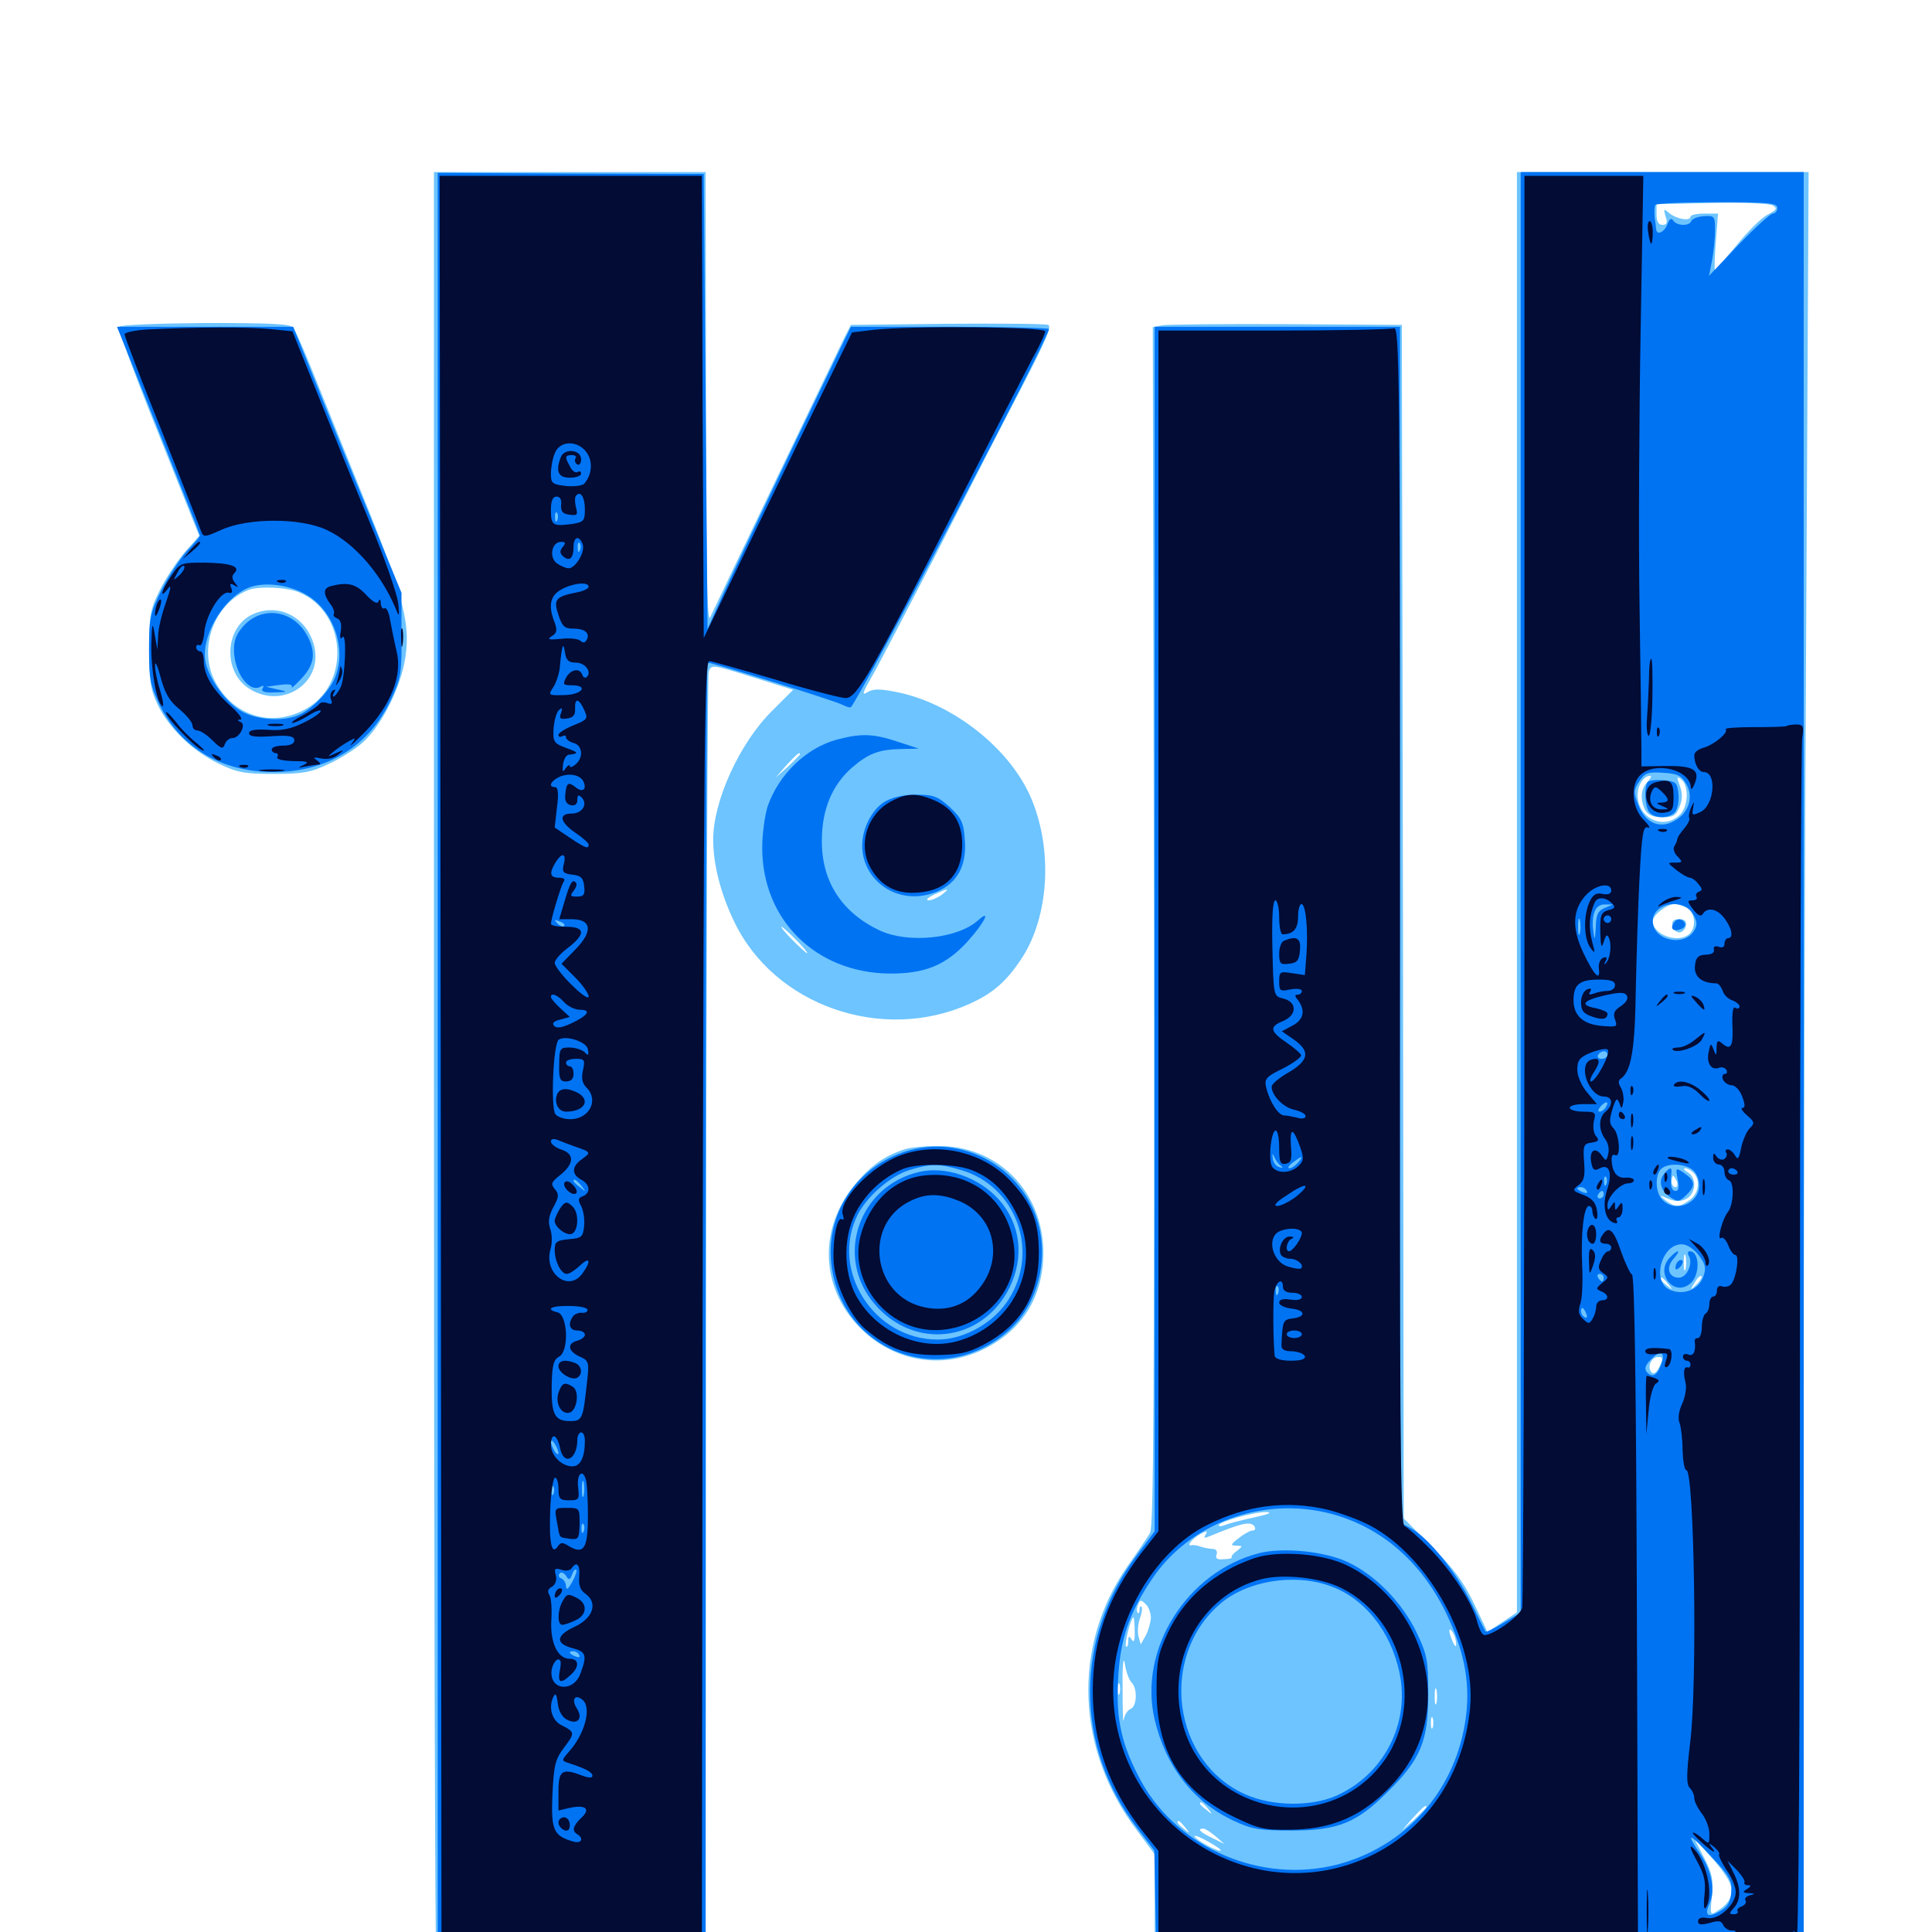 <svg xmlns="http://www.w3.org/2000/svg" viewBox="0 -1000 1000 1000">
	<path fill="#6dc4ff" d="M224.609 -451.562C224.609 -198.828 225.195 9.961 225.781 12.305L226.953 16.797H296.094H365.234L365.43 -315.82C365.625 -498.633 366.211 -650 366.797 -652.148C368.164 -656.25 368.555 -656.055 389.258 -649.609L410.547 -642.969L399.609 -632.031C382.812 -615.43 369.141 -585.352 369.141 -565.43C369.141 -552.93 372.852 -537.891 379.883 -523.242C400.586 -479.492 456.641 -459.961 501.953 -480.469C514.453 -486.133 521.289 -492.383 529.297 -504.688C542.773 -525.977 544.922 -559.375 534.18 -585.742C523.633 -611.914 493.555 -635.938 464.062 -641.797C455.273 -643.555 451.758 -643.555 448.828 -641.602C445.898 -639.844 446.484 -641.406 451.172 -649.609C454.492 -655.273 469.922 -684.961 485.742 -715.625C501.367 -746.289 521.094 -784.766 529.688 -801.172C540.82 -822.656 544.531 -831.25 542.578 -831.836C541.211 -832.422 517.578 -832.617 490.234 -832.422L440.43 -831.836L436.914 -825C432.617 -816.211 370.508 -686.914 367.578 -680.469C366.016 -676.758 365.43 -705.273 365.43 -793.359L365.234 -910.938H294.922H224.609ZM414.062 -609.57C414.062 -609.18 411.133 -606.445 407.812 -603.125L401.367 -597.461L407.031 -603.906C412.5 -609.766 414.062 -611.133 414.062 -609.57ZM487.5 -536.914C485.352 -535.352 482.227 -533.984 480.664 -533.984C478.906 -534.18 480.273 -535.352 483.398 -536.914C491.016 -540.43 491.992 -540.43 487.5 -536.914ZM412.109 -513.477C415.82 -509.766 418.359 -506.641 417.773 -506.641C417.188 -506.641 413.867 -509.766 410.156 -513.477C406.445 -517.188 403.906 -520.312 404.492 -520.312C405.078 -520.312 408.398 -517.188 412.109 -513.477ZM430.664 -499.219C431.25 -499.805 430.273 -500.977 428.32 -501.562C425.586 -502.734 425.391 -502.539 427.148 -500.586C428.516 -499.219 430.078 -498.633 430.664 -499.219ZM451.758 -493.555C452.93 -494.141 451.953 -494.531 449.219 -494.531C446.484 -494.531 445.508 -494.141 446.875 -493.555C448.047 -493.164 450.391 -493.164 451.758 -493.555ZM474.023 -493.75C474.805 -494.336 473.633 -494.922 471.484 -494.727C469.336 -494.727 468.75 -494.141 470.312 -493.555C471.68 -492.969 473.438 -493.164 474.023 -493.75ZM785.156 -538.086V-165.43L777.539 -160.352L769.922 -155.273L762.891 -170.117C757.617 -181.055 752.148 -188.477 741.211 -199.414L726.562 -214.062L726.172 -523.047L725.586 -831.836L666.016 -832.227C633.203 -832.422 604.297 -832.031 601.562 -831.641L596.68 -830.664L597.266 -520.703C597.461 -275.391 597.07 -209.961 595.312 -206.641C593.945 -204.297 588.672 -196.484 583.398 -189.062C554.883 -147.852 556.836 -94.141 588.672 -52.344L597.656 -40.234V-11.719V16.797H765.625H933.594V-226.953C933.594 -361.133 934.18 -569.922 934.961 -690.82L936.133 -910.938H860.742H785.156ZM917.383 -893.75C920.117 -892.188 919.727 -891.406 914.844 -888.867C911.719 -887.305 904.492 -880.078 898.828 -873.047C892.969 -866.016 888.086 -860.156 887.695 -860.156C887.305 -860.156 887.5 -866.797 888.086 -874.805L889.258 -889.453H882.031C878.125 -889.453 875 -888.672 875 -887.891C875 -885.352 867.969 -886.523 864.062 -889.648C861.133 -892.188 860.938 -891.992 862.109 -887.891C863.281 -884.766 862.695 -883.594 860.547 -883.594C858.398 -883.594 857.422 -885.352 857.422 -889.062V-894.336L885.742 -894.922C901.367 -895.312 915.625 -894.727 917.383 -893.75ZM863.867 -599.023C865.039 -599.609 864.062 -600 861.328 -600C858.594 -600 857.617 -599.609 858.984 -599.023C860.156 -598.633 862.5 -598.633 863.867 -599.023ZM852.734 -595.312C849.219 -591.797 848.828 -586.133 851.562 -580.664C853.125 -578.125 855.664 -576.953 860.547 -576.953C866.016 -576.953 867.578 -577.93 869.336 -582.422C870.898 -586.133 870.898 -589.453 869.531 -593.164C867.773 -597.852 867.773 -598.438 870.312 -596.484C874.414 -592.969 873.828 -582.031 869.141 -577.93C860.742 -570.312 847.656 -576.562 847.656 -588.477C847.656 -593.75 850.781 -598.438 854.102 -598.438C855.078 -598.438 854.297 -597.07 852.734 -595.312ZM873.242 -530.078C877.344 -527.734 878.125 -520.312 874.609 -516.797C869.141 -511.328 855.469 -516.016 855.469 -523.242C855.469 -526.367 862.891 -532.031 866.797 -532.031C868.164 -532.031 871.094 -531.055 873.242 -530.078ZM876.562 -392.969C880.273 -389.258 879.297 -382.227 874.609 -378.906C869.141 -375 866.992 -375 862.109 -378.711C858.594 -381.445 858.789 -381.641 863.477 -379.492C867.383 -377.93 869.727 -377.93 872.852 -379.492C877.93 -382.227 878.32 -390.43 873.633 -393.164C871.68 -394.336 871.094 -395.312 872.266 -395.312C873.242 -395.312 875.195 -394.336 876.562 -392.969ZM867.969 -388.477C868.555 -386.914 868.164 -385.547 867.188 -385.547C866.016 -385.547 865.234 -386.914 865.234 -388.477C865.234 -390.039 865.625 -391.406 866.016 -391.406C866.406 -391.406 867.188 -390.039 867.969 -388.477ZM872.461 -343.164C871.875 -341.211 871.484 -342.773 871.484 -346.484C871.484 -350.195 871.875 -351.758 872.461 -350C872.852 -348.047 872.852 -344.922 872.461 -343.164ZM880.273 -344.141C880.859 -345.508 880.664 -347.266 880.078 -347.852C879.492 -348.633 878.906 -347.461 879.102 -345.312C879.102 -343.164 879.688 -342.578 880.273 -344.141ZM878.125 -335.156C874.805 -332.031 874.609 -332.031 877.148 -336.133C878.516 -338.477 880.078 -340.039 880.664 -339.453C881.25 -339.062 880.078 -337.109 878.125 -335.156ZM863.477 -335.352C866.016 -332.227 865.82 -332.031 862.891 -334.57C859.57 -337.109 858.594 -338.672 860.156 -338.672C860.547 -338.672 862.109 -337.109 863.477 -335.352ZM858.984 -292.773C857.617 -289.648 856.055 -288.477 854.883 -289.648C852.344 -292.188 854.688 -297.656 858.203 -297.656C860.742 -297.656 860.938 -296.875 858.984 -292.773ZM649.414 -214.648C642.969 -213.281 636.133 -211.523 634.375 -210.742C632.422 -209.961 630.859 -209.766 630.859 -210.547C630.859 -212.305 648.828 -217.383 655.273 -217.383C658.984 -217.188 656.641 -216.211 649.414 -214.648ZM682.227 -216.211C683.398 -216.797 682.031 -217.188 678.711 -217.188C675.586 -217.188 674.414 -216.797 676.367 -216.211C678.125 -215.82 680.859 -215.82 682.227 -216.211ZM692.773 -214.453C693.555 -215.039 692.383 -215.625 690.234 -215.43C688.086 -215.43 687.5 -214.844 689.062 -214.258C690.43 -213.672 692.188 -213.867 692.773 -214.453ZM649.414 -209.766C650 -208.789 649.609 -207.812 648.438 -207.812C647.07 -207.812 643.945 -206.055 641.211 -203.906C636.914 -200.586 636.719 -200 639.844 -200C643.359 -199.805 643.359 -199.805 640.234 -197.266C638.281 -195.898 637.109 -194.336 637.5 -193.945C638.086 -193.555 636.133 -192.969 633.398 -192.969C630.078 -192.578 628.906 -193.359 629.688 -195.312C630.273 -196.875 629.492 -198.242 627.93 -198.242C625 -198.438 622.461 -199.023 619.727 -200C618.75 -200.195 617.383 -200.391 616.602 -200.195C613.867 -199.609 617.188 -203.711 621.484 -206.055C624.609 -207.812 625.195 -207.617 624.023 -205.664C622.852 -203.906 623.438 -203.711 626.172 -204.883C642.773 -211.719 647.461 -212.891 649.414 -209.766ZM595.703 -162.5C595.508 -159.961 594.336 -155.859 592.969 -153.32L590.43 -148.828L589.258 -153.125C588.672 -155.469 589.062 -159.766 590.039 -162.305C591.016 -165.039 591.406 -167.773 590.82 -168.359C590.234 -168.945 589.844 -168.164 589.844 -166.797C589.844 -165.43 589.453 -164.648 588.867 -165.234C588.281 -165.82 588.281 -167.578 589.062 -169.336C590.039 -172.07 590.625 -172.07 592.969 -169.727C594.531 -168.359 595.703 -165.039 595.703 -162.5ZM587.305 -155.664C587.5 -150.977 586.914 -149.414 585.742 -151.367C584.375 -153.516 583.984 -153.32 583.984 -150.391C583.984 -148.242 583.398 -147.07 582.812 -147.852C581.836 -148.828 585.352 -162.891 586.719 -162.891C586.914 -162.891 587.305 -159.766 587.305 -155.664ZM753.711 -149.219C753.711 -147.266 753.125 -147.656 751.953 -150.195C749.609 -155.469 749.609 -158.594 751.953 -155.078C752.93 -153.516 753.711 -150.781 753.711 -149.219ZM585.742 -129.102C588.867 -125.977 588.477 -116.602 585.156 -115.43C583.594 -114.844 582.031 -112.305 581.641 -109.766C581.25 -107.227 581.055 -114.453 581.055 -125.781C580.859 -137.891 581.445 -143.359 582.227 -138.867C582.812 -134.766 584.375 -130.469 585.742 -129.102ZM579.492 -123.438C578.906 -122.07 578.516 -123.047 578.516 -125.781C578.516 -128.516 578.906 -129.492 579.492 -128.32C579.883 -126.953 579.883 -124.609 579.492 -123.438ZM743.555 -118.555C742.969 -116.602 742.578 -118.164 742.578 -121.875C742.578 -125.586 742.969 -127.148 743.555 -125.391C743.945 -123.438 743.945 -120.312 743.555 -118.555ZM741.602 -105.859C741.016 -104.492 740.625 -105.469 740.625 -108.203C740.625 -110.938 741.016 -111.914 741.602 -110.742C741.992 -109.375 741.992 -107.031 741.602 -105.859ZM625.195 -63.867C627.734 -60.742 627.539 -60.547 624.609 -63.086C622.656 -64.453 621.094 -66.016 621.094 -66.406C621.094 -67.969 622.656 -66.992 625.195 -63.867ZM738.281 -64.648C738.281 -64.258 735.352 -61.523 732.031 -58.203L725.586 -52.539L731.25 -58.984C736.719 -64.844 738.281 -66.211 738.281 -64.648ZM613.477 -54.102C616.016 -50.977 615.82 -50.781 612.891 -53.32C609.57 -55.859 608.594 -57.422 610.156 -57.422C610.547 -57.422 612.109 -55.859 613.477 -54.102ZM695.312 -53.516C696.875 -54.492 697.461 -55.469 696.289 -55.469C695.312 -55.469 692.969 -54.492 691.406 -53.516C689.844 -52.539 689.453 -51.562 690.43 -51.562C691.602 -51.562 693.75 -52.539 695.312 -53.516ZM629.102 -49.609L633.789 -45.508L627.539 -48.633C621.289 -51.562 619.336 -53.516 622.852 -53.516C623.828 -53.516 626.562 -51.758 629.102 -49.609ZM631.836 -42.188C630.859 -41.211 619.531 -47.266 618.359 -49.414C617.578 -50.391 620.703 -49.414 624.805 -47.07C629.102 -44.727 632.227 -42.578 631.836 -42.188ZM684.18 -50.195C685.352 -50.781 684.375 -51.172 681.641 -51.172C678.906 -51.172 677.93 -50.781 679.297 -50.195C680.469 -49.805 682.812 -49.805 684.18 -50.195ZM672.461 -48.242C674.805 -48.633 672.852 -49.023 667.969 -49.023C663.086 -49.023 661.133 -48.633 663.672 -48.242C666.016 -47.852 669.922 -47.852 672.461 -48.242ZM895.703 -24.414C897.266 -19.141 895.312 -15.039 889.258 -11.133C885.156 -8.398 884.961 -8.398 886.133 -18.75C886.914 -27.344 886.133 -30.664 881.836 -38.867L876.758 -48.633L885.547 -38.867C890.43 -33.594 895.117 -26.953 895.703 -24.414ZM676.172 -41.406C677.93 -43.164 676.367 -43.75 669.922 -43.555L661.133 -43.359L667.578 -41.211C672.266 -39.844 674.609 -39.844 676.172 -41.406ZM657.227 -35.938C654.102 -36.719 649.609 -37.5 647.461 -37.5C644.336 -37.5 644.531 -37.109 648.438 -35.938C651.172 -35.156 655.469 -34.375 658.203 -34.375C662.5 -34.375 662.5 -34.57 657.227 -35.938ZM694.727 -36.719C695.508 -37.305 694.336 -37.891 692.188 -37.695C690.039 -37.695 689.453 -37.109 691.016 -36.523C692.383 -35.938 694.141 -36.133 694.727 -36.719ZM686.133 -34.57C687.305 -35.156 685.938 -35.547 682.617 -35.547C679.492 -35.547 678.32 -35.156 680.273 -34.57C682.031 -34.18 684.766 -34.18 686.133 -34.57ZM865.625 -520.898C866.016 -518.945 867.578 -517.383 869.141 -517.383C870.703 -517.383 872.266 -518.945 872.656 -520.898C873.047 -523.242 872.07 -524.219 869.141 -524.219C866.211 -524.219 865.234 -523.242 865.625 -520.898ZM61.523 -830.859C60.938 -829.883 70.117 -805.078 81.836 -775.977L103.125 -722.656L95.508 -714.062C91.406 -709.18 85.547 -700.391 82.617 -694.336C77.734 -684.57 77.148 -681.25 77.148 -663.867C77.148 -647.461 77.93 -642.969 81.641 -635.156C87.695 -622.852 99.414 -611.523 112.891 -604.883C122.656 -600.195 126.367 -599.414 141.602 -599.414C156.445 -599.414 160.938 -600.195 169.922 -604.492C175.977 -607.227 183.984 -612.305 187.695 -615.625C196.68 -623.633 206.055 -641.211 209.18 -656.25C213.086 -675.781 209.766 -689.453 186.523 -746.484C175.391 -774.023 163.477 -803.711 159.961 -812.305C156.445 -820.898 152.734 -829.102 151.758 -830.469C150.195 -832.422 139.453 -832.812 106.25 -832.812C82.227 -832.617 62.109 -831.836 61.523 -830.859ZM154.883 -693.359C178.906 -683.398 181.641 -647.461 159.57 -633.789C141.797 -622.852 120.703 -628.906 111.133 -647.656C102.344 -664.844 111.133 -688.086 128.906 -694.727C134.375 -696.68 148.633 -696.094 154.883 -693.359ZM131.641 -682.422C116.211 -676.172 114.844 -652.148 129.297 -643.359C147.07 -632.422 168.164 -647.461 162.305 -666.797C158.203 -680.664 144.531 -687.695 131.641 -682.422ZM468.75 -405.273C459.18 -402.344 451.758 -397.461 444.531 -389.258C422.656 -365.234 424.023 -331.641 447.656 -310.352C464.844 -294.922 488.086 -291.602 508.594 -301.367C529.102 -311.328 539.844 -328.516 540.039 -351.367C540.039 -383.398 516.211 -407.422 484.57 -406.836C478.516 -406.836 471.484 -406.055 468.75 -405.273Z"/>
	<path fill="#0073f3" d="M226.562 -446.875V16.797H295.898H365.234V-320.117C365.234 -505.469 365.625 -657.031 366.211 -657.031C368.75 -657.031 432.812 -637.109 436.133 -635.156C438.086 -634.18 440.039 -633.594 440.43 -633.984C445.703 -639.844 542.969 -825.391 542.969 -829.688C542.969 -830.273 519.922 -830.859 491.797 -830.859H440.43L411.133 -770.117C395.117 -736.523 378.32 -701.367 374.023 -691.797L366.211 -674.414L365.234 -792.188L364.258 -909.961L295.508 -910.156L226.562 -910.547ZM298.242 -769.141C299.023 -769.727 297.852 -770.312 295.703 -770.117C293.555 -770.117 292.969 -769.531 294.531 -768.945C295.898 -768.359 297.656 -768.555 298.242 -769.141ZM288.477 -730.859C287.891 -729.297 287.305 -729.883 287.305 -732.031C287.109 -734.18 287.695 -735.352 288.281 -734.57C288.867 -733.984 289.062 -732.227 288.477 -730.859ZM300.195 -715.234C299.609 -713.672 299.023 -714.258 299.023 -716.406C298.828 -718.555 299.414 -719.727 300 -718.945C300.586 -718.359 300.781 -716.602 300.195 -715.234ZM299.414 -694.727C300.586 -695.312 299.609 -695.703 296.875 -695.703C294.141 -695.703 293.164 -695.312 294.531 -694.727C295.703 -694.336 298.047 -694.336 299.414 -694.727ZM291.992 -520.703C291.406 -520.117 289.844 -520.703 288.477 -522.07C286.719 -524.023 286.914 -524.219 289.648 -523.047C291.602 -522.461 292.578 -521.289 291.992 -520.703ZM300.977 -386.133C303.516 -383.008 303.32 -382.812 300.391 -385.352C298.438 -386.719 296.875 -388.281 296.875 -388.672C296.875 -390.234 298.438 -389.258 300.977 -386.133ZM289.062 -247.852C289.062 -246.875 288.086 -247.266 287.109 -248.828C286.133 -250.391 285.156 -252.734 285.156 -253.711C285.156 -254.883 286.133 -254.297 287.109 -252.734C288.086 -251.172 289.062 -249.023 289.062 -247.852ZM302.148 -225.977C301.562 -224.023 301.172 -225.586 301.172 -229.297C301.172 -233.008 301.562 -234.57 302.148 -232.812C302.539 -230.859 302.539 -227.734 302.148 -225.977ZM286.523 -226.953C285.938 -225.391 285.352 -225.977 285.352 -228.125C285.156 -230.273 285.742 -231.445 286.328 -230.664C286.914 -230.078 287.109 -228.32 286.523 -226.953ZM302.148 -207.422C301.562 -205.859 300.977 -206.445 300.977 -208.594C300.781 -210.742 301.367 -211.914 301.953 -211.133C302.539 -210.547 302.734 -208.789 302.148 -207.422ZM296.094 -181.055C294.141 -177.539 293.164 -176.758 292.969 -178.906C292.969 -180.664 291.797 -182.422 290.625 -183.008C289.258 -183.398 288.867 -184.57 289.648 -185.547C290.43 -186.523 291.992 -185.938 292.969 -184.375C294.336 -182.031 294.922 -182.031 296.094 -184.961C296.68 -186.914 297.852 -188.086 298.242 -187.5C298.828 -187.109 297.852 -184.18 296.094 -181.055ZM299.805 -143.359C300.391 -142.188 299.609 -141.992 298.047 -142.578C294.531 -143.945 293.945 -145.312 296.68 -145.312C297.852 -145.312 299.219 -144.531 299.805 -143.359ZM787.109 -538.086V-165.234L778.125 -159.961C773.242 -157.031 769.141 -155.078 768.945 -155.469C768.75 -155.664 765.234 -162.695 761.328 -170.703C753.32 -186.914 739.062 -204.297 730.273 -208.984L724.609 -211.914V-521.289V-830.859H661.133H597.656V-519.141V-207.422L588.672 -195.312C556.055 -152.344 556.055 -96.094 588.672 -53.711L597.461 -42.188L598.047 -13.281L598.633 15.82L766.211 16.406L933.594 16.797V-447.07V-910.938H860.352H787.109ZM919.922 -892.383C919.922 -890.82 918.945 -889.453 917.578 -889.453C916.406 -889.453 908.398 -882.227 900 -873.438L884.57 -857.227L886.133 -865.039C886.914 -869.336 887.695 -876.367 887.695 -880.664C887.695 -888.086 887.5 -888.477 881.836 -888.086C878.711 -887.891 875.781 -886.719 875.391 -885.547C874.414 -882.812 867.773 -883.008 866.016 -885.938C865.039 -887.305 864.062 -886.719 863.086 -883.984C861.523 -879.883 857.617 -877.93 857.227 -881.25C857.227 -882.031 856.836 -884.766 856.445 -887.5C856.25 -890.234 856.25 -892.969 856.836 -893.945C857.227 -894.727 871.68 -895.312 888.867 -895.312C915.234 -895.312 919.922 -894.922 919.922 -892.383ZM872.852 -594.141C876.758 -587.5 874.023 -579.102 866.797 -575.195C859.18 -570.703 851.562 -574.023 848.047 -583.203C845.508 -589.844 845.508 -591.016 848.438 -595.508C851.367 -600 852.93 -600.586 860.938 -600C868.359 -599.609 870.508 -598.438 872.852 -594.141ZM830.664 -530.078C826.953 -528.516 826.172 -526.562 825.977 -519.922C825.586 -513.672 825.391 -512.891 824.805 -517.188C823.438 -526.367 825.586 -532.031 830.664 -531.836H834.961ZM875.977 -527.344C878.32 -523.633 878.711 -521.484 877.148 -518.75C872.266 -509.57 855.469 -513.086 855.469 -523.242C855.469 -532.422 870.703 -535.547 875.977 -527.344ZM817.773 -516.992C817.188 -515.039 816.797 -516.602 816.797 -520.312C816.797 -524.023 817.188 -525.586 817.773 -523.828C818.164 -521.875 818.164 -518.75 817.773 -516.992ZM832.031 -453.906C832.031 -452.93 830.664 -451.953 828.906 -451.953C827.344 -451.953 826.562 -452.93 827.148 -453.906C827.734 -455.078 829.102 -455.859 830.273 -455.859C831.25 -455.859 832.031 -455.078 832.031 -453.906ZM831.055 -426.758C830.469 -425.586 828.906 -424.609 827.93 -424.609C826.953 -424.609 827.148 -425.781 828.516 -427.344C831.25 -430.469 833.203 -429.883 831.055 -426.758ZM832.031 -405.078C832.031 -407.617 828.516 -409.375 827.344 -407.227C826.758 -406.25 827.539 -405.078 829.102 -404.297C830.664 -403.711 832.031 -404.102 832.031 -405.078ZM824.219 -406.25C824.219 -406.641 823.438 -407.031 822.266 -407.031C821.289 -407.031 820.312 -406.055 820.312 -404.883C820.312 -403.906 821.289 -403.516 822.266 -404.102C823.438 -404.688 824.219 -405.664 824.219 -406.25ZM662.891 -396.68C664.258 -395.508 664.062 -395.312 662.109 -395.898C660.547 -396.289 658.984 -398.242 658.789 -400.391C658.398 -402.93 658.594 -403.32 659.57 -401.172C660.156 -399.609 661.719 -397.461 662.891 -396.68ZM671.875 -398.242C670.508 -396.68 668.555 -395.312 667.383 -395.312C666.211 -395.312 666.992 -396.68 669.141 -398.242C674.023 -401.953 675 -401.953 671.875 -398.242ZM875.781 -394.727C877.93 -393.164 879.492 -389.648 879.492 -386.523C879.492 -376.953 867.188 -372.07 860.547 -378.906C856.836 -382.422 856.445 -391.602 859.766 -394.922C862.891 -398.047 871.484 -397.852 875.781 -394.727ZM831.445 -387.109C830.859 -385.547 830.273 -386.133 830.273 -388.281C830.078 -390.43 830.664 -391.602 831.25 -390.82C831.836 -390.234 832.031 -388.477 831.445 -387.109ZM821.289 -383.594C821.875 -382.422 821.094 -382.227 819.531 -382.812C816.016 -384.18 815.43 -385.547 818.164 -385.547C819.336 -385.547 820.703 -384.766 821.289 -383.594ZM830.078 -381.641C830.078 -380.664 829.102 -379.688 827.93 -379.688C826.953 -379.688 826.562 -380.664 827.148 -381.641C827.734 -382.812 828.711 -383.594 829.297 -383.594C829.688 -383.594 830.078 -382.812 830.078 -381.641ZM879.492 -350C882.812 -345.508 883.203 -343.555 881.641 -339.258C879.297 -332.422 871.289 -329.297 864.258 -332.422C854.297 -336.914 860.547 -357.422 871.484 -355.859C873.828 -355.469 877.344 -352.93 879.492 -350ZM830.078 -338.672C830.078 -337.695 829.688 -336.719 829.297 -336.719C828.711 -336.719 827.734 -337.695 827.148 -338.672C826.562 -339.844 826.953 -340.625 827.93 -340.625C829.102 -340.625 830.078 -339.844 830.078 -338.672ZM661.523 -330.469C660.938 -328.906 660.352 -329.492 660.352 -331.641C660.156 -333.789 660.742 -334.961 661.328 -334.18C661.914 -333.594 662.109 -331.836 661.523 -330.469ZM821.094 -319.922C821.68 -318.359 821.484 -317.578 820.312 -318.164C819.141 -318.75 818.359 -320.117 818.359 -321.289C818.359 -324.023 819.727 -323.438 821.094 -319.922ZM860.352 -295.312C858.398 -289.258 856.25 -287.109 853.711 -288.672C850.781 -290.625 850.977 -292.969 854.688 -296.484C858.984 -300.977 861.719 -300.391 860.352 -295.312ZM688.477 -216.602C714.648 -209.766 735.352 -191.992 748.438 -165.234C758.398 -144.531 761.523 -127.148 758.203 -107.617C752.148 -71.875 726.953 -44.141 692.383 -34.961C653.125 -24.805 610.156 -42.969 590.82 -77.734C580.664 -96.289 577.539 -109.766 578.711 -130.469C579.688 -151.172 584.375 -165.039 596.094 -182.422C615.625 -211.719 653.32 -225.586 688.477 -216.602ZM896.094 -20.508C895.703 -15.43 894.141 -12.891 890.234 -10.742C883.789 -7.031 882.031 -8.594 884.961 -15.039C887.891 -21.484 885.938 -31.836 879.883 -40.625C872.07 -52.148 874.414 -51.367 885.938 -38.867C895.312 -28.906 896.68 -26.367 896.094 -20.508ZM852.93 -595.312C850.781 -592.969 851.367 -581.836 853.906 -579.297C857.031 -576.172 864.258 -576.367 866.992 -579.688C868.359 -581.25 869.141 -585.547 868.75 -589.062C868.164 -594.922 867.578 -595.508 861.328 -596.094C857.422 -596.484 853.711 -596.094 852.93 -595.312ZM866.211 -522.07C864.258 -519.141 866.406 -517.578 870.117 -519.141C871.875 -519.727 872.656 -521.094 872.07 -522.266C870.508 -524.805 867.773 -524.805 866.211 -522.07ZM861.328 -392.383C858.203 -388.672 859.57 -383.594 864.648 -380.273C868.359 -377.734 869.336 -377.93 873.047 -381.641C877.734 -386.328 877.539 -388.867 871.484 -392.969C867.383 -395.703 867.188 -395.703 868.359 -389.648C869.141 -385.742 868.945 -383.594 867.383 -383.594C865.234 -383.594 864.453 -385.938 865.039 -391.992C865.625 -396.094 864.453 -396.289 861.328 -392.383ZM864.453 -349.219C856.25 -341.016 866.602 -328.125 875.195 -335.938C880.078 -340.43 879.688 -352.344 874.609 -352.344C873.633 -352.344 873.438 -351.367 874.023 -350.195C876.562 -346.289 873.242 -338.672 868.945 -338.672C863.672 -338.672 862.109 -343.945 866.211 -348.438C870.312 -353.125 868.75 -353.711 864.453 -349.219ZM868.555 -347.07C867.773 -346.484 867.188 -344.922 867.188 -343.75C867.188 -342.578 868.164 -342.773 869.531 -344.141C870.703 -345.312 871.289 -346.875 870.898 -347.461C870.312 -348.047 869.141 -347.852 868.555 -347.07ZM651.758 -196.094C614.453 -186.523 589.062 -146.484 597.656 -109.961C603.32 -85.742 617.578 -67.383 638.477 -57.617C648.047 -53.125 651.953 -52.539 668.945 -52.539C692.773 -52.539 702.539 -56.641 718.75 -73.047C735.352 -89.453 739.258 -99.023 739.258 -122.852C739.258 -140.82 738.672 -143.555 733.203 -155.078C725.781 -170.508 711.914 -184.766 697.656 -191.406C685.742 -197.07 664.258 -199.219 651.758 -196.094ZM687.891 -179.297C705.859 -173.242 719.922 -155.859 724.414 -133.984C729.883 -107.812 716.211 -81.445 691.602 -70.508C678.711 -64.844 658.594 -65.039 644.922 -71.094C606.836 -87.695 599.609 -142.578 631.641 -169.922C645.312 -181.641 669.336 -185.742 687.891 -179.297ZM64.258 -821.68C66.406 -816.406 75.977 -792.383 85.742 -767.969C95.508 -743.555 103.516 -723.242 103.516 -722.852C103.516 -722.266 100.391 -718.555 96.484 -714.453C92.773 -710.156 86.914 -701.172 83.398 -694.141C77.734 -682.812 77.148 -679.688 77.148 -663.867C77.148 -648.633 77.93 -644.922 82.617 -635.156C93.555 -612.891 114.844 -600.391 141.602 -600.391C169.336 -600.391 191.211 -613.867 202.344 -637.891C207.617 -649.219 208.008 -651.953 207.812 -671.68V-693.164L185.742 -746.875C173.633 -776.367 161.133 -807.422 157.812 -815.82L151.758 -830.859H106.25H60.547ZM160.352 -691.016C173.242 -682.227 179.102 -664.062 173.633 -649.805C171.094 -643.164 162.891 -634.18 155.859 -630.469C148.047 -626.367 133.594 -626.953 125 -631.836C117.188 -636.133 108.398 -648.242 106.445 -657.031C103.711 -669.727 114.648 -689.453 127.93 -695.508C136.523 -699.414 151.367 -697.266 160.352 -691.016ZM126.758 -676.758C122.656 -672.461 121.094 -669.141 121.094 -663.867C121.094 -651.953 129.102 -640.82 135.156 -644.727C136.523 -645.312 136.719 -644.922 135.938 -643.75C134.961 -642.188 136.719 -641.406 141.992 -641.602C149.219 -641.797 149.219 -641.992 143.555 -643.164L137.695 -644.531L144.922 -645.508C149.414 -646.094 151.758 -645.703 150.977 -644.336C150.586 -643.359 152.734 -645.312 156.055 -648.828C162.695 -655.859 163.672 -662.109 159.18 -670.703C152.344 -683.789 136.719 -686.719 126.758 -676.758ZM433.203 -617.188C417.383 -612.891 403.32 -599.414 397.461 -583.008C395.898 -578.32 394.531 -568.555 394.531 -561.133C394.531 -524.023 422.07 -496.68 459.961 -496.094C478.711 -495.898 489.648 -500.391 500.977 -512.891C509.57 -522.461 513.281 -529.883 506.25 -523.633C495.898 -514.258 470.703 -511.523 455.859 -518.164C435.938 -527.344 425.195 -543.555 425.391 -565.039C425.391 -580.859 430.664 -593.555 440.82 -602.539C449.414 -609.961 454.883 -612.109 466.406 -612.305L475.586 -612.5L464.844 -616.016C452.148 -620.312 445.703 -620.508 433.203 -617.188ZM457.812 -584.961C453.906 -582.617 450.391 -577.93 448.242 -572.461C439.453 -549.609 461.719 -528.906 484.961 -538.477C495.508 -542.969 500.391 -551.953 499.414 -565.039C498.828 -574.219 497.656 -576.562 491.602 -582.227C485.352 -587.891 483.008 -588.672 474.219 -588.672C467.383 -588.672 461.719 -587.305 457.812 -584.961ZM469.141 -404.102C444.336 -396.484 428.32 -373.438 430.078 -348.242C433.594 -301.367 486.523 -280.078 521.875 -311.133C538.867 -325.977 544.336 -353.711 534.375 -374.805C523.047 -399.414 494.727 -412.109 469.141 -404.102ZM497.656 -394.336C525.781 -385.938 538.086 -352.93 522.266 -327.734C514.648 -315.43 499.219 -306.641 485.352 -306.641C452.148 -306.641 429.297 -342.773 444.141 -371.68C449.219 -381.25 460.938 -391.211 470.508 -394.336C482.227 -397.852 485.547 -397.852 497.656 -394.336ZM475.586 -393.359C444.336 -385.938 431.836 -349.219 452.734 -325C473.242 -300.977 508.398 -305.273 522.461 -333.398C530.273 -349.219 528.32 -366.211 517.188 -378.906C506.836 -390.625 489.453 -396.68 475.586 -393.359Z"/>
	<path fill="#020c35" d="M228.125 -447.07L228.516 14.844H295.898H363.281L363.672 -321.68C364.258 -619.336 364.648 -658.008 367.188 -657.812C368.75 -657.617 384.18 -653.32 401.367 -648.242C418.555 -642.969 434.766 -638.867 437.5 -638.672C443.359 -638.477 450 -649.805 495.312 -738.477C513.281 -773.633 530.859 -807.812 534.375 -814.453C538.086 -820.898 541.016 -827.344 541.016 -828.516C541.016 -830.859 471.484 -831.445 452.344 -829.297L441.016 -827.93L414.258 -773.242C399.609 -743.164 382.422 -707.617 375.977 -694.141L364.258 -669.727L363.672 -789.453L363.281 -908.984H295.312H227.539ZM303.906 -765.43C306.836 -760.938 306.445 -754.492 302.539 -749.805C301.758 -748.633 297.461 -748.047 293.164 -748.438C285.938 -749.219 285.156 -749.805 285.156 -754.688C285.156 -757.812 285.938 -762.5 287.109 -765.234C289.648 -772.266 299.414 -772.266 303.906 -765.43ZM302.734 -736.328C302.734 -730.273 302.148 -729.688 295.508 -728.711C285.938 -727.539 285.156 -728.125 285.156 -736.328C285.156 -740.82 286.133 -742.969 288.086 -742.969C289.844 -742.969 290.82 -741.406 290.43 -738.672C290.234 -735.352 291.211 -733.984 294.727 -733.594C298.828 -733.008 299.219 -733.398 298.047 -737.695C297.461 -740.234 297.461 -742.969 298.242 -743.555C300.586 -746.094 302.734 -742.578 302.734 -736.328ZM301.562 -718.359C303.125 -714.453 297.852 -705.859 294.336 -705.859C292.969 -705.859 290.234 -707.031 288.281 -708.398C283.984 -711.523 285.547 -719.531 290.43 -719.531C292.773 -719.531 292.969 -718.945 291.211 -716.797C289.648 -714.844 289.648 -713.672 291.602 -711.914C294.922 -709.18 296.875 -711.133 296.875 -716.992C296.875 -722.266 299.805 -723.047 301.562 -718.359ZM304.688 -696.289C304.688 -695.312 301.758 -693.945 298.438 -693.359C287.5 -691.211 286.328 -689.648 289.062 -681.641C291.016 -675.781 292.188 -674.609 296.875 -674.609C302.93 -674.609 305.664 -672.07 303.516 -668.555C302.734 -667.188 301.562 -667.188 300.391 -668.359C299.414 -669.336 294.727 -669.922 290.43 -669.336C283.984 -668.75 283.008 -668.945 285.547 -670.703C288.281 -672.266 288.477 -673.828 287.109 -677.734C283.594 -686.523 284.766 -691.797 290.625 -694.922C296.484 -698.242 304.688 -699.023 304.688 -696.289ZM298.047 -657.031C302.93 -657.031 306.445 -652.148 303.711 -649.609C302.93 -648.828 301.758 -649.414 301.367 -650.781C300 -654.492 295.312 -653.516 292.969 -649.219C291.211 -645.703 291.406 -645.312 295.898 -645.312C304.883 -645.312 301.367 -640.43 292.188 -640.234C283.594 -640.039 283.594 -640.039 286.523 -644.531C288.086 -647.07 289.648 -651.953 289.844 -655.469C290.82 -666.016 291.602 -668.164 292.383 -662.5C292.969 -658.203 294.336 -657.031 298.047 -657.031ZM302.344 -632.617C304.492 -627.93 304.102 -627.539 296.875 -624.609C292.578 -622.852 289.062 -620.703 289.062 -619.531C289.062 -618.555 290.039 -618.359 291.016 -618.945C292.188 -619.531 292.969 -619.336 292.969 -618.359C292.969 -617.383 294.727 -616.016 296.875 -615.43C301.562 -614.258 302.148 -607.812 297.852 -604.297C296.289 -602.93 294.922 -602.539 294.922 -603.516C294.922 -604.492 293.945 -603.906 292.773 -602.344C291.211 -600 291.016 -600.391 291.406 -604.297C291.797 -607.031 293.164 -609.375 294.531 -609.375C299.805 -609.961 299.609 -610.547 292.969 -612.891C286.719 -615.234 286.133 -616.016 286.523 -623.047C286.914 -627.148 288.086 -631.445 289.258 -632.422C291.016 -633.984 291.211 -633.594 290.43 -631.055C289.258 -628.125 290.039 -627.539 293.555 -628.125C296.68 -628.516 297.852 -629.883 297.656 -633.203C297.461 -638.867 299.609 -638.672 302.344 -632.617ZM302.148 -595.117C303.711 -591.211 301.367 -589.648 297.852 -592.578C294.141 -595.508 293.164 -594.922 292.578 -588.672C292.188 -585.547 293.164 -583.789 295.508 -583.203C297.656 -582.812 298.828 -583.789 298.828 -585.938C298.828 -588.477 299.414 -588.867 300.977 -587.305C304.492 -583.789 301.367 -578.906 295.898 -578.906C288.867 -578.906 289.844 -574.414 297.852 -568.945C301.562 -566.406 304.688 -563.672 304.688 -562.891C304.688 -560.352 303.125 -560.938 294.922 -566.406L287.109 -571.68L288.281 -582.031C289.258 -589.258 288.867 -592.578 287.305 -592.578C283.594 -592.578 284.961 -595.703 289.453 -597.852C294.727 -600.195 300.781 -598.828 302.148 -595.117ZM291.797 -552.734C290.82 -548.633 291.406 -547.852 296.289 -547.266C300.586 -546.875 301.953 -545.508 302.344 -541.406C302.93 -536.914 302.148 -535.938 298.633 -535.938C295.117 -535.938 294.922 -536.328 296.875 -538.867C298.242 -540.625 298.828 -542.383 298.047 -543.164C296.289 -545.117 295.117 -543.359 292.188 -533.398L289.453 -524.219H295.898C306.25 -524.219 307.031 -517.969 297.852 -508.594L290.625 -501.172L297.656 -494.141C301.562 -490.234 304.688 -485.742 304.688 -484.18C304.688 -482.617 300.781 -485.352 295.898 -490.234C291.016 -494.922 287.109 -500.195 287.109 -501.562C287.109 -503.125 290.234 -506.641 293.945 -509.375C303.32 -516.602 302.93 -520.312 292.969 -520.312C288.672 -520.312 285.156 -520.898 285.156 -521.875C285.352 -525 290.234 -541.016 291.602 -543.359C292.773 -544.922 291.992 -545.703 289.258 -545.703C284.57 -545.703 284.18 -548.047 287.5 -553.516C290.82 -558.984 293.359 -558.398 291.797 -552.734ZM291.992 -481.25C293.945 -479.102 297.656 -477.344 300.195 -477.344C306.25 -477.344 304.492 -474.414 295.703 -470.312C291.016 -468.164 288.281 -467.578 286.914 -468.945C285.547 -470.312 286.523 -471.484 290.039 -472.266L294.922 -473.633L290.039 -478.125C287.305 -480.664 285.156 -483.203 285.156 -483.984C285.156 -486.328 288.477 -485.156 291.992 -481.25ZM304.297 -456.836C304.883 -453.711 304.492 -453.32 302.539 -455.469C301.172 -456.641 297.656 -457.812 294.727 -457.812C289.844 -457.812 289.453 -457.227 289.453 -449.023C289.258 -441.602 289.844 -440.234 292.969 -440.234C295.508 -440.234 296.875 -441.602 296.875 -444.141C296.875 -446.289 296.094 -448.047 294.922 -448.047C293.945 -448.047 292.969 -449.023 292.969 -450C292.969 -451.172 295.312 -451.953 298.047 -451.953C302.539 -451.953 302.93 -451.367 301.758 -446.094C300.781 -441.992 301.367 -439.258 303.516 -437.109C310.156 -430.664 305.078 -420.703 295.117 -420.703C291.992 -420.703 288.672 -421.875 287.5 -423.242C284.961 -426.367 286.328 -460.156 289.258 -461.914C293.164 -464.258 303.711 -460.742 304.297 -456.836ZM297.852 -406.445C305.859 -403.711 306.055 -403.516 301.172 -400C295.898 -396.289 295.703 -392.188 300.781 -389.453C305.469 -386.914 305.859 -382.617 301.758 -380.859C299.219 -380.078 299.023 -378.906 300.781 -375.781C301.953 -373.438 302.734 -368.945 302.344 -365.43C301.758 -359.766 301.172 -359.18 294.531 -358.594C288.086 -358.008 287.109 -357.227 287.109 -353.125C287.109 -347.07 290.43 -340.625 293.359 -340.625C294.727 -340.625 297.656 -342.578 300.195 -344.922C305.273 -349.805 306.25 -347.461 301.562 -341.016C294.531 -330.859 281.25 -340.82 284.961 -353.516C285.938 -356.641 285.742 -361.328 284.766 -364.062C283.594 -367.578 283.984 -370.508 286.328 -375C289.258 -380.273 289.453 -381.836 287.305 -384.375C284.961 -387.109 285.352 -388.086 289.453 -391.406C297.07 -397.266 297.656 -402.539 290.82 -404.883C287.695 -405.859 285.156 -407.812 285.156 -409.18C285.156 -410.547 286.523 -410.742 288.672 -409.961C290.43 -409.18 294.727 -407.617 297.852 -406.445ZM304.102 -322.07C304.297 -321.094 302.93 -320.312 301.172 -320.508C299.414 -320.703 297.266 -319.727 296.484 -318.555C293.75 -314.453 294.922 -311.328 298.828 -311.328C300.977 -311.328 302.734 -310.352 302.734 -309.18C302.734 -308.008 300.977 -306.641 298.828 -306.055C293.359 -304.688 293.945 -300.586 300 -297.852C304.883 -295.703 305.078 -295.117 303.711 -283.398C301.758 -265.625 301.367 -264.453 295.117 -264.453C287.109 -264.453 285.352 -267.773 285.547 -282.617C285.742 -293.359 286.523 -296.289 289.453 -297.852C294.531 -300.586 293.945 -319.141 288.672 -320.703C282.031 -322.266 285.156 -324.219 294.531 -324.023C299.609 -324.023 303.906 -323.242 304.102 -322.07ZM302.734 -254.297C302.734 -245.703 300.391 -241.016 296.289 -241.016C290.82 -241.016 285.156 -246.484 285.156 -252.148C285.156 -258.594 288.281 -257.812 289.844 -250.781C291.602 -241.016 298.828 -244.336 298.828 -254.883C298.828 -256.836 299.805 -258.594 300.781 -258.594C301.953 -258.594 302.734 -256.641 302.734 -254.297ZM303.32 -233.789C303.906 -231.836 304.297 -223.438 304.297 -215.039C304.297 -198.438 302.148 -195.117 294.336 -199.805C291.211 -201.758 290.234 -201.758 288.867 -199.805C285.547 -194.531 284.18 -201.172 284.766 -218.164C285.156 -227.539 286.328 -235.156 287.305 -235.156C288.281 -235.156 289.062 -232.617 289.062 -229.297C289.062 -224.219 289.844 -223.438 294.531 -223.438C299.609 -223.438 300 -223.828 299.219 -230.273C298.438 -237.305 301.758 -240.039 303.32 -233.789ZM299.805 -183.984C299.414 -179.492 300.391 -176.758 303.125 -175C309.57 -170.312 307.031 -162.5 297.461 -158.008C287.695 -153.516 287.305 -149.219 296.484 -146.875C303.32 -145.117 303.906 -143.164 300.586 -134.18C297.07 -123.633 283.984 -125 285.547 -135.742C285.938 -138.086 287.305 -140.43 288.477 -141.016C290.234 -141.406 290.625 -140.039 289.844 -135.742C288.477 -128.906 290.039 -128.125 295.312 -133.008C300 -137.109 299.805 -141.406 294.922 -141.406C288.672 -141.406 284.766 -149.609 285.352 -161.328C285.742 -166.992 285.352 -172.852 284.375 -174.414C283.203 -176.172 283.594 -177.734 285.742 -178.711C287.5 -179.883 288.281 -182.031 287.695 -184.57C286.719 -188.086 287.109 -188.477 290.625 -187.5C292.773 -186.719 295.117 -187.109 295.898 -188.281C298.438 -192.188 300.391 -190.039 299.805 -183.984ZM293.359 -109.961C298.828 -107.031 301.953 -110.352 298.633 -115.625C295.508 -120.508 297.656 -123.438 301.562 -120.117C306.445 -116.016 302.539 -102.148 294.336 -93.164C290.625 -88.867 290.625 -88.672 294.141 -87.5C302.734 -84.766 306.641 -82.812 306.641 -80.859C306.641 -79.688 304.883 -79.688 301.562 -80.859C291.016 -84.961 289.062 -83.789 289.062 -72.852V-62.891L294.922 -64.258C303.125 -66.016 305.859 -63.672 300.977 -59.18C296.484 -54.883 295.898 -52.344 298.828 -50.586C302.539 -48.242 300.781 -45.508 296.484 -46.875C286.523 -49.805 285.156 -52.734 285.938 -71.289C286.719 -86.328 287.305 -89.258 291.992 -95.508C297.656 -102.93 297.656 -103.516 290.625 -107.031C285.742 -109.375 283.789 -116.211 286.328 -121.484C287.5 -124.023 288.086 -123.242 288.672 -118.555C289.062 -114.648 290.82 -111.328 293.359 -109.961ZM290.234 -763.281C287.5 -756.055 288.867 -752.734 294.922 -752.734C298.242 -752.734 300.781 -753.711 300.781 -754.883C300.781 -755.859 300 -756.445 299.023 -755.664C297.852 -755.078 296.094 -756.25 295.117 -758.398C292.188 -763.477 292.383 -764.453 296.094 -764.453C297.656 -764.453 298.633 -763.672 297.852 -762.695C297.266 -761.719 297.656 -760.352 298.828 -759.57C299.805 -758.984 300.781 -760.156 300.781 -762.305C300.781 -767.383 291.992 -768.164 290.234 -763.281ZM288.281 -433.398C286.719 -429.102 289.062 -424.609 292.969 -424.609C302.344 -424.609 306.055 -430.469 299.023 -434.375C293.555 -437.109 289.648 -436.914 288.281 -433.398ZM292.188 -387.891C290.82 -385.547 296.484 -380.469 298.242 -382.422C299.023 -383.008 298.242 -385.156 296.484 -386.719C294.727 -388.672 292.969 -389.062 292.188 -387.891ZM289.453 -373.828C288.281 -371.68 287.109 -369.141 287.109 -368.164C287.109 -364.844 292.969 -360.352 295.898 -361.328C299.414 -362.695 299.805 -372.07 296.484 -375.391C293.359 -378.516 292.383 -378.32 289.453 -373.828ZM289.062 -292.773C289.062 -289.453 296.094 -285.156 298.828 -286.914C301.758 -288.672 301.172 -293.164 297.656 -294.531C292.578 -296.484 289.062 -295.898 289.062 -292.773ZM289.258 -279.688C287.109 -274.023 290.234 -267.969 294.531 -268.75C298.633 -269.531 300.195 -279.883 296.484 -282.227C292.383 -284.766 291.016 -284.375 289.258 -279.688ZM288.281 -212.305C289.844 -203.32 289.062 -204.492 294.922 -203.516C299.414 -202.93 299.805 -203.516 300 -211.328C300 -219.336 300 -219.531 293.555 -219.531C286.914 -219.531 286.914 -219.531 288.281 -212.305ZM288.477 -177.148C287.695 -176.562 287.109 -175 287.109 -173.828C287.109 -172.656 288.086 -172.852 289.453 -174.219C290.625 -175.391 291.211 -176.953 290.82 -177.539C290.234 -178.125 289.062 -177.93 288.477 -177.148ZM291.016 -170.898C288.477 -166.016 288.477 -158.984 291.016 -158.984C291.992 -158.984 295.117 -159.961 297.852 -161.328C303.711 -163.867 304.297 -169.727 299.023 -172.656C293.945 -175.391 293.359 -175.195 291.016 -170.898ZM289.062 -56.641C289.062 -55.078 290.43 -53.516 291.992 -52.734C293.945 -51.953 294.922 -52.93 294.922 -55.469C294.922 -57.617 293.555 -59.375 291.992 -59.375C290.43 -59.375 289.062 -58.203 289.062 -56.641ZM789.062 -540.43C789.062 -337.5 788.477 -169.922 787.891 -167.773C786.719 -163.281 770.703 -152.148 767.773 -153.906C766.797 -154.492 765.43 -157.422 764.648 -160.352C762.305 -169.922 751.953 -186.133 740.625 -197.852C734.57 -204.102 728.32 -209.57 726.953 -210.156C724.805 -210.742 724.414 -265.039 724.609 -521.094C724.609 -805.469 724.414 -831.25 721.484 -830.078C719.922 -829.492 691.602 -828.906 658.984 -828.906H599.609V-518.164V-207.422L591.016 -196.484C573.633 -173.828 565.625 -151.758 565.625 -124.805C565.625 -98.047 574.219 -74.023 591.602 -51.953L599.609 -41.992V-13.477V14.844H723.828H847.852L847.266 -161.914C846.875 -281.445 846.094 -339.258 844.727 -340.234C843.555 -341.016 841.016 -346.68 838.867 -352.734C835.352 -363.281 832.812 -365.625 829.688 -361.133C827.344 -358.008 827.93 -356.25 831.055 -356.25C832.617 -356.25 833.984 -355.469 833.984 -354.297C833.984 -353.32 833.203 -352.344 832.422 -352.344C831.445 -352.344 829.688 -350.391 828.711 -347.852C826.953 -344.141 827.148 -342.773 829.883 -341.016C832.812 -339.062 832.617 -338.477 829.297 -335.938C825.977 -333.203 825.977 -332.812 828.711 -331.641C832.812 -330.078 833.008 -326.953 829.102 -326.953C827.539 -326.953 826.172 -325.391 826.172 -323.633C826.172 -321.68 825.195 -318.75 824.219 -317.188C822.656 -314.648 822.07 -314.648 819.336 -317.383C816.992 -319.531 816.797 -321.68 817.969 -325.195C818.945 -327.734 819.336 -336.523 818.945 -344.531C818.164 -361.328 819.727 -375.781 822.461 -375.781C823.438 -375.781 824.219 -374.609 824.219 -373.047C824.219 -371.484 825 -369.727 825.781 -369.141C826.758 -368.555 827.148 -370.508 826.562 -373.633C825.977 -377.539 824.023 -379.688 819.727 -381.445C813.867 -383.594 813.672 -383.984 816.992 -386.523C819.922 -388.672 820.508 -391.211 819.922 -398.633C819.336 -407.227 819.727 -408.008 823.828 -408.594C827.539 -409.18 827.93 -409.766 825.977 -412.109C824.805 -413.477 824.414 -416.992 825 -419.727C826.172 -424.219 825.781 -424.609 819.336 -424.609C815.625 -424.609 812.5 -425.586 812.5 -426.562C812.5 -427.734 815.625 -428.516 819.531 -428.516H826.562L821.484 -434.57C818.555 -438.086 816.406 -442.969 816.406 -446.289C816.406 -451.172 817.578 -452.734 823.242 -455.078C827.148 -456.641 831.055 -457.422 832.031 -456.836C834.18 -455.469 826.172 -440.234 823.438 -440.234C822.656 -440.234 823.242 -442.578 825.195 -445.312C828.711 -450.781 828.125 -453.125 823.242 -451.367C816.602 -448.633 822.461 -432.422 830.273 -432.422C834.766 -432.422 835.156 -428.125 831.055 -424.609C827.344 -421.68 827.344 -415.039 830.859 -410.352C832.422 -408.398 833.008 -405.078 832.422 -402.734C831.445 -398.828 831.25 -398.828 828.906 -402.148C825.586 -406.641 822.461 -404.492 823.633 -398.242C824.414 -394.336 825.195 -393.75 828.125 -395.312C833.008 -397.852 834.766 -392.773 831.836 -384.18C829.297 -376.367 830.664 -368.945 834.961 -367.188C836.719 -366.602 837.5 -366.797 836.914 -367.969C836.328 -369.141 836.719 -369.922 837.695 -369.922C838.867 -369.922 839.844 -371.875 839.844 -374.414C839.844 -377.93 839.453 -378.125 837.891 -375.781C836.133 -373.242 835.938 -373.242 835.938 -375.781C835.938 -378.32 835.742 -378.32 833.984 -375.781C832.422 -373.242 832.031 -373.438 832.031 -376.367C832.031 -380.469 838.672 -387.5 842.773 -387.5C844.336 -387.5 845.703 -388.281 845.703 -389.062C845.703 -390.039 843.75 -390.625 841.406 -390.43C836.914 -390.039 834.375 -393.359 834.18 -399.805C833.984 -401.758 834.961 -402.734 835.938 -402.148C839.062 -400.195 838.281 -412.891 835.156 -416.016C833.008 -418.164 832.812 -420.117 834.57 -425.781C836.328 -431.445 836.914 -432.031 838.086 -429.297C839.258 -425.781 839.453 -425.781 840.234 -429.492C840.625 -431.641 840.039 -434.961 839.062 -436.914C837.5 -439.258 837.5 -440.82 839.062 -441.797C844.336 -445.508 846.289 -457.031 846.68 -487.695C847.07 -505.078 847.852 -531.445 848.633 -546.094C849.805 -568.555 850.586 -572.656 852.93 -571.68C854.492 -571.094 853.516 -572.852 850.781 -575.586C844.531 -581.836 843.75 -594.141 849.219 -599.023C857.031 -606.055 874.805 -601.562 875.195 -592.383C875.195 -590.82 876.172 -591.797 877.148 -594.336C880.078 -601.562 876.562 -603.711 862.305 -603.516L849.609 -603.32V-611.133C849.609 -615.43 849.219 -648.828 848.633 -685.352C848.047 -721.875 848.438 -787.109 849.219 -830.469L850.586 -908.984H819.922H789.062ZM833.984 -539.062C833.984 -537.5 832.422 -536.719 829.492 -537.305C826.172 -538.086 824.414 -536.914 822.656 -533.008C819.531 -525.977 819.727 -514.062 823.242 -509.375C825.781 -506.055 825.781 -506.25 824.023 -512.891C822.266 -519.922 822.461 -525.781 825.195 -532.422C826.562 -535.938 830.859 -535.938 834.375 -532.422C836.328 -530.469 835.938 -529.688 832.422 -528.906C828.711 -527.734 828.125 -526.367 828.32 -517.578C828.516 -509.961 828.906 -508.789 830.078 -512.5C831.25 -516.211 831.836 -516.602 832.812 -514.453C834.375 -510.742 833.398 -503.32 831.055 -501.367C830.273 -500.391 830.078 -500.977 831.055 -502.539C832.031 -504.297 831.641 -504.883 829.883 -504.297C828.32 -503.711 827.344 -501.367 827.539 -499.023C828.516 -491.797 825.391 -494.531 819.727 -506.445C813.281 -519.727 813.867 -529.688 821.484 -537.305C826.367 -542.188 833.984 -543.359 833.984 -539.062ZM662.109 -525.195C662.109 -520.312 662.891 -516.406 663.867 -516.406C669.336 -516.406 671.875 -519.141 671.875 -525.391C671.875 -529.102 672.656 -532.031 673.633 -532.031C675.977 -532.031 677.148 -518.164 676.172 -505.273L675.391 -495.312L668.75 -496.289C662.5 -497.266 662.109 -497.07 662.109 -491.992C662.109 -487.109 662.5 -486.719 667.969 -487.891C671.289 -488.477 673.828 -488.086 673.828 -487.109C673.828 -485.938 672.852 -485.156 671.68 -485.156C670.117 -485.156 670.117 -484.375 671.484 -482.812C675.781 -477.344 675 -472.461 669.336 -469.336L663.477 -466.211L669.727 -461.914C678.32 -455.859 677.539 -451.172 666.992 -444.922C662.109 -442.188 658.203 -438.867 658.203 -437.5C658.203 -433.008 664.258 -426.758 669.922 -425.586C673.242 -424.805 675.781 -423.438 675.781 -422.266C675.781 -421.094 673.828 -420.703 671.484 -421.484C668.945 -422.07 665.82 -422.656 664.648 -422.656C661.719 -422.656 657.227 -429.688 655.469 -436.719C654.297 -441.602 655.078 -442.578 664.258 -447.07C669.531 -449.805 673.828 -452.93 673.438 -453.906C673.047 -454.883 669.922 -457.617 666.211 -460.156C657.227 -466.211 656.836 -468.555 664.062 -471.484C671.484 -474.609 671.484 -481.445 664.062 -483.203C659.18 -484.375 659.18 -484.57 658.594 -509.18C658.203 -525.195 658.789 -533.984 660.156 -533.984C661.133 -533.984 662.109 -530.078 662.109 -525.195ZM833.984 -524.219C833.984 -523.242 833.203 -522.266 832.031 -522.266C831.055 -522.266 830.078 -523.242 830.078 -524.219C830.078 -525.391 831.055 -526.172 832.031 -526.172C833.203 -526.172 833.984 -525.391 833.984 -524.219ZM835.938 -490.039C835.938 -488.477 834.18 -487.109 832.227 -487.109C830.078 -487.109 826.953 -486.523 825 -485.742C822.656 -484.961 822.07 -485.156 823.047 -486.719C824.023 -488.281 823.438 -488.672 821.484 -487.891C819.727 -487.109 818.359 -484.375 818.359 -481.25C818.359 -476.953 819.531 -475.391 824.023 -473.828C829.492 -471.875 832.031 -472.461 832.031 -475.391C832.031 -476.172 829.492 -477.344 826.172 -478.125C817.578 -479.688 818.945 -482.031 830.469 -484.766C838.477 -486.523 840.82 -486.523 841.992 -484.766C842.969 -483.203 841.797 -481.25 839.062 -479.297C835.547 -477.148 834.766 -475.391 835.938 -472.266C837.305 -468.555 836.914 -468.359 829.492 -468.945C819.531 -469.727 814.453 -474.219 814.453 -482.227C814.453 -490.43 817.578 -492.969 827.539 -492.969C833.789 -492.969 835.938 -492.188 835.938 -490.039ZM662.109 -405.859C662.109 -398.438 662.695 -397.07 665.625 -397.656C668.359 -398.242 668.75 -400 668.164 -407.031C667.578 -416.797 669.336 -416.406 673.047 -406.055C675 -400.391 674.805 -399.023 671.875 -396.289C667.969 -392.773 661.328 -392.383 658.594 -395.898C656.25 -398.633 657.812 -414.844 660.352 -414.844C661.328 -414.844 662.109 -410.742 662.109 -405.859ZM670.898 -380.664C667.578 -378.125 663.281 -375.977 661.328 -375.781C658.789 -375.781 660.352 -377.734 666.211 -381.445C676.172 -388.281 679.297 -387.5 670.898 -380.664ZM673.828 -361.719C673.633 -358.789 669.141 -352.344 667.188 -352.344C665.039 -352.344 666.016 -357.812 668.555 -358.789C669.922 -359.375 669.727 -359.961 667.578 -359.961C664.062 -360.156 661.133 -353.711 663.086 -350.391C663.672 -349.414 666.016 -348.438 667.969 -348.438C671.484 -348.438 675.195 -345.117 673.438 -343.555C673.047 -342.969 670.117 -343.359 666.992 -344.336C659.961 -346.094 656.055 -356.055 660.156 -361.133C663.086 -364.648 673.828 -365.039 673.828 -361.719ZM664.062 -333.789C664.062 -332.031 665.82 -330.859 668.945 -330.859C671.68 -330.859 673.828 -329.883 673.828 -328.711C673.828 -327.344 671.484 -326.758 667.969 -327.344C664.062 -327.93 662.109 -327.344 662.109 -325.781C662.109 -324.414 665.039 -323.047 668.555 -322.656C675.781 -321.875 676.172 -318.359 668.945 -317.578C664.062 -316.992 663.867 -316.211 663.281 -304.102C663.086 -301.562 664.648 -300.586 668.75 -300.586C671.875 -300.391 674.805 -299.414 675.391 -298.047C675.781 -296.484 673.438 -295.703 668.164 -295.703C663.281 -295.703 659.961 -296.68 659.766 -298.242C658.984 -305.664 658.789 -326.758 659.57 -331.445C660.547 -336.914 664.062 -338.867 664.062 -333.789ZM673.828 -334.766C673.828 -335.938 672.656 -336.719 671.094 -336.719C669.531 -336.719 667.578 -335.938 666.992 -334.766C666.406 -333.789 667.578 -332.812 669.727 -332.812C672.07 -332.812 673.828 -333.789 673.828 -334.766ZM673.828 -309.375C673.828 -308.398 672.07 -307.422 669.922 -307.422C667.773 -307.422 666.016 -308.398 666.016 -309.375C666.016 -310.547 667.773 -311.328 669.922 -311.328C672.07 -311.328 673.828 -310.547 673.828 -309.375ZM687.305 -218.555C694.141 -216.797 704.297 -213.086 709.57 -210.156C740.039 -193.75 764.062 -149.414 760.938 -116.211C757.617 -80.469 737.109 -51.172 706.055 -37.891C644.922 -11.719 575.977 -58.203 576.172 -125.781C576.172 -160.156 597.07 -196.68 624.609 -210.547C645.117 -220.898 665.82 -223.633 687.305 -218.555ZM664.648 -513.086C663.281 -512.695 662.109 -509.57 662.109 -506.445C662.109 -501.172 662.695 -500.586 667.188 -501.172C671.484 -501.562 672.461 -502.93 672.852 -508.203C673.438 -514.453 671.094 -515.82 664.648 -513.086ZM649.414 -193.555C628.711 -186.523 612.695 -172.852 604.297 -154.492C599.414 -143.945 598.633 -140.234 598.633 -124.805C598.828 -93.359 610.938 -73.438 637.891 -59.961C651.172 -53.516 654.102 -52.734 667.578 -52.93C687.305 -53.125 701.758 -58.594 715.43 -71.094C727.93 -82.617 735.352 -95.508 738.086 -111.133C743.555 -141.797 725.977 -175.781 697.461 -189.648C684.961 -195.898 661.914 -197.656 649.414 -193.555ZM694.531 -177.93C728.516 -160.742 737.891 -112.5 712.891 -84.18C682.422 -49.414 624.219 -62.695 612.305 -107.227C603.125 -140.625 621.484 -174.609 652.93 -182.617C664.453 -185.547 683.789 -183.398 694.531 -177.93ZM853.125 -879.688C853.516 -876.562 854.297 -873.828 854.688 -873.828C855.078 -873.828 855.469 -876.562 855.469 -879.688C855.469 -883.008 854.688 -885.547 853.906 -885.547C852.93 -885.547 852.539 -883.008 853.125 -879.688ZM76.758 -829.492C69.922 -829.102 64.453 -827.93 64.453 -826.953C64.453 -825.977 73.047 -803.32 83.789 -776.758C94.336 -750.195 103.516 -726.758 104.102 -725C105.273 -721.875 106.055 -721.875 114.648 -725.781C128.516 -732.031 155.469 -732.031 168.945 -725.781C183.789 -718.945 198.438 -701.758 205.859 -682.422C206.641 -680.859 206.641 -683.398 206.055 -688.086C205.469 -692.773 199.023 -711.328 191.602 -729.102C184.18 -746.875 172.266 -776.562 164.844 -794.922L151.367 -828.516L139.844 -829.688C128.516 -830.859 100.195 -830.664 76.758 -829.492ZM98.438 -715.234L94.727 -710.742L99.219 -714.453C103.32 -717.969 104.492 -719.531 102.93 -719.531C102.539 -719.531 100.586 -717.578 98.438 -715.234ZM88.672 -701.953C83.594 -694.727 82.227 -689.062 86.914 -695.312C88.867 -697.852 88.477 -695.703 85.938 -688.281C83.789 -682.422 81.836 -674.414 81.836 -670.703L81.445 -663.867L80.078 -671.68C78.906 -678.516 78.711 -677.93 78.32 -666.211C78.125 -653.125 81.055 -636.328 83.984 -634.57C84.961 -633.984 84.375 -637.695 82.812 -642.773C81.25 -647.656 80.078 -653.711 80.273 -655.859C80.273 -658.203 81.641 -655.078 83.203 -649.219C85.352 -641.211 87.695 -637.109 92.773 -633.008C96.484 -629.883 99.609 -626.172 99.609 -624.609C99.609 -623.047 100.781 -621.875 102.344 -621.875C103.711 -621.875 107.227 -619.531 109.961 -616.797C114.453 -612.305 115.43 -612.109 116.406 -614.844C116.992 -616.602 118.75 -617.969 120.312 -617.969C124.023 -617.969 127.734 -625.195 124.414 -626.367C122.656 -627.148 122.656 -627.539 124.609 -627.539C125.781 -627.734 123.438 -631.055 118.945 -634.961C109.961 -643.164 105.469 -650.781 105.469 -658.008C105.469 -660.742 104.688 -662.891 103.516 -662.891C102.539 -662.891 101.562 -663.867 101.562 -665.039C101.562 -666.016 102.344 -666.602 103.32 -666.016C104.297 -665.43 105.469 -668.75 105.859 -673.633C107.031 -682.617 114.648 -694.531 118.555 -693.164C119.922 -692.773 120.508 -693.555 119.727 -695.508C118.75 -697.852 119.141 -698.242 121.289 -697.07C123.438 -695.703 123.633 -695.898 121.68 -698.242C119.922 -700.391 119.922 -701.953 121.289 -703.32C124.805 -706.836 119.336 -708.594 105.664 -708.789C93.555 -708.789 93.164 -708.594 88.672 -701.953ZM92.969 -702.344C89.453 -699.219 89.453 -699.219 91.797 -703.516C92.969 -706.055 94.531 -707.617 95.312 -707.031C95.898 -706.25 94.922 -704.297 92.969 -702.344ZM144.141 -698.633C142.578 -699.219 143.164 -699.805 145.312 -699.805C147.461 -700 148.633 -699.414 147.852 -698.828C147.266 -698.242 145.508 -698.047 144.141 -698.633ZM171.484 -696.68C167.188 -695.703 167.188 -692.578 170.898 -687.5C172.461 -685.547 173.242 -683.203 172.852 -682.422C172.266 -681.445 173.047 -680.469 174.609 -679.883C176.367 -679.102 176.953 -676.758 176.367 -673.242C175.781 -670.117 176.172 -668.75 177.148 -670.117C179.688 -673.633 178.711 -648.633 176.172 -643.945C174.805 -641.406 173.242 -639.453 172.656 -639.453C172.07 -639.453 172.266 -640.43 173.047 -641.797C173.828 -643.164 173.633 -643.359 172.266 -642.578C171.094 -641.797 170.703 -639.844 171.289 -638.086C172.266 -635.742 171.68 -635.156 169.336 -636.133C167.578 -636.719 165.625 -636.523 165.039 -635.352C164.258 -634.375 160.547 -631.836 156.641 -629.688C152.734 -627.734 150.391 -625.977 151.367 -625.781C152.539 -625.781 156.25 -627.539 159.766 -629.688C163.086 -631.836 166.016 -632.812 166.016 -632.031C166.016 -631.055 162.109 -628.32 157.227 -625.977C150.586 -622.656 145.703 -621.68 138.672 -622.266C132.031 -622.656 128.906 -622.07 128.906 -620.508C128.906 -618.75 132.422 -618.359 140.625 -618.945C149.805 -619.531 152.344 -618.945 152.344 -616.797C152.344 -615.039 150.195 -614.062 146.484 -614.062C143.359 -614.062 140.625 -613.281 140.625 -612.109C140.625 -611.133 141.602 -610.156 142.773 -610.156C143.75 -610.156 144.141 -609.375 143.555 -608.203C142.773 -607.031 146.094 -606.25 151.758 -606.055C159.18 -606.055 160.352 -605.664 157.227 -604.102C153.906 -602.539 153.906 -602.344 158.203 -603.32C160.938 -603.711 164.062 -604.297 165.039 -604.297C166.211 -604.297 165.625 -605.273 164.062 -606.445C161.719 -608.008 162.305 -608.203 166.211 -607.422C169.336 -606.836 172.656 -607.422 175 -609.375C178.516 -612.109 178.32 -612.109 173.828 -610.156C169.141 -608.008 169.141 -608.008 172.852 -611.133C175 -612.891 178.516 -615.234 180.664 -616.406C184.18 -618.359 184.375 -618.359 181.836 -614.844C180.469 -612.891 183.594 -615.82 189.062 -621.289C202.344 -635.156 208.398 -650.391 205.273 -662.891C204.102 -667.773 202.734 -675 201.953 -678.906C201.367 -683.008 200 -685.742 199.023 -685.156C198.047 -684.57 197.266 -685.742 197.07 -687.695C197.07 -689.844 196.484 -690.234 195.898 -688.672C195.312 -687.109 193.164 -688.281 189.453 -692.188C184.18 -697.852 179.883 -698.828 171.484 -696.68ZM81.25 -687.305C80.664 -685.547 80.078 -683.008 80.273 -681.836C80.273 -680.469 81.25 -681.641 82.227 -684.18C83.203 -686.719 83.789 -689.258 83.203 -689.648C82.812 -690.039 82.031 -689.062 81.25 -687.305ZM207.617 -669.727C207.617 -665.43 208.008 -663.867 208.398 -666.406C208.789 -668.75 208.789 -672.266 208.398 -674.219C207.812 -675.977 207.422 -674.023 207.617 -669.727ZM853.516 -648.828C853.32 -643.164 852.93 -634.375 852.539 -629.297C852.148 -624.219 852.344 -619.727 853.32 -619.141C854.102 -618.555 855.078 -627.344 855.273 -638.477C855.469 -649.805 855.273 -658.984 854.688 -658.984C853.906 -658.984 853.516 -654.297 853.516 -648.828ZM175.977 -653.711C175.781 -652.539 175.195 -649.805 174.609 -647.852C173.633 -644.531 173.633 -644.531 175.781 -647.852C176.953 -649.805 177.539 -652.344 176.953 -653.711C176.367 -655.469 175.977 -655.469 175.977 -653.711ZM85.938 -631.25C85.938 -628.711 100 -614.062 104.297 -611.914C106.641 -610.742 105.664 -612.109 102.148 -615.039C98.633 -617.773 93.555 -622.852 91.016 -626.367C88.281 -629.883 85.938 -632.031 85.938 -631.25ZM139.258 -624.414C137.305 -625 138.867 -625.391 142.578 -625.391C146.289 -625.391 147.852 -625 146.094 -624.414C144.141 -624.023 141.016 -624.023 139.258 -624.414ZM924.805 -624.219C924.414 -623.828 916.797 -623.633 908.008 -623.633C899.219 -623.633 892.578 -623.242 893.164 -622.461C894.922 -620.898 886.914 -614.258 881.445 -612.891C878.906 -612.109 876.953 -610.547 876.953 -609.18C876.953 -604.492 879.297 -600.391 881.836 -600.391C888.867 -600.391 887.305 -583.008 880.078 -579.688C875.977 -577.734 875.586 -577.93 876.367 -581.641C876.953 -585.547 876.953 -585.547 875.195 -581.836C874.414 -579.688 873.828 -577.344 874.414 -576.562C874.805 -575.781 873.633 -573.438 871.68 -571.094C869.727 -568.945 868.164 -566.406 868.164 -565.625C868.164 -564.844 867.383 -563.281 866.602 -561.914C865.82 -560.742 866.602 -558.203 868.359 -556.641C871.094 -553.711 870.898 -553.516 866.992 -553.516C862.891 -553.516 862.891 -553.516 867.773 -549.609C870.508 -547.461 873.633 -545.703 874.609 -545.703C875.586 -545.703 877.734 -544.336 879.102 -542.383C881.25 -539.844 881.25 -539.062 879.297 -538.477C878.125 -537.891 877.344 -536.719 878.125 -535.742C878.711 -534.766 877.734 -533.984 875.977 -533.984C873.242 -533.984 873.242 -533.398 876.367 -529.297C878.516 -526.367 880.469 -525.391 881.25 -526.758C883.398 -530.469 888.281 -529.883 891.992 -525.391C896.094 -520.508 897.656 -514.453 894.531 -514.453C893.555 -514.453 892.578 -513.086 892.578 -511.523C892.578 -509.766 891.406 -509.18 889.648 -509.961C887.695 -510.547 886.719 -510.156 887.109 -508.398C887.5 -506.836 885.742 -505.859 882.812 -505.859C879.102 -505.664 877.734 -504.492 877.344 -500.391C876.562 -494.531 880.859 -491.016 888.477 -491.016C889.453 -491.016 890.82 -489.258 891.602 -487.305C892.188 -485.156 894.531 -482.812 896.68 -482.227C898.633 -481.445 900.391 -480.078 900.391 -479.102C900.391 -477.93 899.414 -477.734 898.242 -478.32C897.07 -479.297 896.484 -476.367 896.68 -469.727C897.266 -458.594 895.898 -456.055 891.602 -459.766C889.062 -461.914 888.672 -461.523 888.477 -457.617C888.477 -453.32 888.281 -453.32 886.914 -456.836C885.547 -460.352 885.352 -460.156 884.375 -455.469C883.203 -449.609 885.742 -445.898 889.648 -447.266C891.016 -447.852 892.773 -447.461 893.555 -446.289C894.141 -445.117 893.945 -444.141 892.773 -444.141C891.602 -444.141 891.211 -442.773 891.797 -441.211C892.578 -439.648 894.531 -438.281 896.289 -438.281C898.047 -438.281 900.586 -435.742 901.758 -432.422C903.32 -428.32 903.32 -426.562 901.953 -426.562C900.781 -426.562 901.758 -424.805 904.297 -422.656C908.203 -419.336 908.398 -418.555 905.469 -415.82C903.906 -414.062 901.953 -409.57 901.172 -405.664C900.195 -400.195 899.414 -399.414 898.047 -401.953C897.07 -403.711 895.312 -405.078 894.336 -405.078C893.164 -405.078 892.773 -404.297 893.555 -403.32C894.141 -402.344 893.555 -400.781 892.383 -400C891.211 -399.414 889.453 -400 888.477 -401.367C887.109 -403.516 886.719 -403.32 886.719 -400.781C886.719 -398.828 888.086 -397.266 889.648 -397.266C891.211 -397.266 892.578 -395.508 892.578 -393.555C892.578 -391.406 893.75 -389.453 894.922 -389.062C897.852 -388.086 897.266 -376.172 894.336 -372.656C891.602 -369.336 888.477 -357.812 890.82 -359.18C891.797 -359.961 893.359 -358.203 894.531 -355.469C895.508 -352.734 897.266 -350.391 898.242 -350.391C900.391 -350.391 898.828 -338.672 896.094 -335.352C895.117 -334.18 892.969 -333.594 891.406 -334.18C889.844 -334.766 888.672 -333.984 888.672 -332.031C888.672 -330.273 887.891 -328.906 886.719 -328.906C885.742 -328.906 884.766 -327.148 884.766 -325.195C884.766 -323.047 883.984 -320.703 882.812 -320.117C881.836 -319.531 880.859 -316.406 880.859 -313.086C880.859 -309.961 879.883 -307.422 878.906 -307.422C877.734 -307.422 877.148 -306.836 877.148 -306.055C877.93 -300.781 876.562 -297.852 874.023 -298.828C872.461 -299.609 871.094 -299.023 871.094 -297.852C871.094 -296.68 872.07 -295.703 873.047 -295.703C874.219 -295.703 875 -294.727 875 -293.75C875 -292.578 874.414 -291.992 873.633 -292.188C871.484 -292.969 871.094 -289.648 872.461 -284.18C873.047 -281.641 872.266 -276.953 870.703 -273.438C868.945 -269.727 868.359 -265.82 869.336 -263.477C870.117 -261.328 870.898 -254.883 870.898 -249.414C871.094 -243.75 871.875 -239.062 872.852 -239.062C876.953 -239.062 878.711 -128.32 874.805 -97.852C872.852 -81.641 872.852 -76.367 874.609 -74.609C875.977 -73.242 876.953 -70.898 876.953 -69.336C876.953 -67.578 878.711 -64.062 880.859 -61.328C883.008 -58.594 884.766 -53.906 884.766 -50.781C884.766 -45.312 884.766 -45.117 880.859 -48.633C878.711 -50.586 876.562 -51.758 876.172 -51.367C875.977 -50.977 878.711 -48.047 882.617 -44.727C886.523 -41.406 888.281 -40.625 886.719 -42.773C883.984 -46.484 883.984 -46.484 887.305 -43.945C889.062 -42.383 890.234 -40.82 889.844 -40.234C889.258 -39.844 891.016 -36.133 893.555 -32.227C896.289 -28.516 898.438 -23.242 898.438 -20.703C898.438 -14.258 889.648 -6.055 883.594 -7.227C880.664 -7.812 878.906 -7.227 878.906 -5.469C878.906 -3.711 880.469 -3.516 884.961 -4.688C889.453 -6.055 891.016 -5.859 891.992 -3.516C892.578 -2.148 894.531 -0.781 896.289 -0.781C899.023 -0.781 899.023 -0.391 896.484 1.172C894.141 2.734 894.141 3.125 897.461 3.125C900.391 3.125 900.781 3.711 898.828 4.883C894.922 7.422 900.586 8.984 913.281 8.984C923.438 8.984 923.828 8.789 924.023 3.516C924.414 -1.172 924.414 -0.977 925.781 5.078C926.562 8.789 927.344 10.742 927.539 9.375C927.539 8.008 928.711 7.422 929.688 8.008C931.055 8.789 931.641 -94.727 931.641 -300.977C931.641 -471.484 932.227 -614.258 932.812 -617.969C933.789 -624.219 933.398 -625 929.688 -625C927.539 -625 925.195 -624.609 924.805 -624.219ZM899.219 -393.75C899.805 -392.773 899.023 -391.992 897.461 -391.992C895.898 -391.992 894.531 -392.773 894.531 -393.75C894.531 -394.531 895.312 -395.312 896.289 -395.312C897.461 -395.312 898.633 -394.531 899.219 -393.75ZM902.93 -25.781C902.539 -24.805 903.32 -24.219 904.688 -24.219C906.445 -24.219 906.445 -23.633 904.297 -22.266C901.758 -20.703 901.953 -20.312 905.273 -20.117C908.594 -19.922 908.594 -19.727 905.664 -18.945C903.906 -18.555 902.734 -17.188 903.516 -16.211C904.102 -15.234 903.125 -13.867 901.562 -13.281C899.805 -12.695 898.828 -11.523 899.414 -10.742C899.805 -9.961 899.023 -9.18 897.461 -9.18C894.922 -9.18 894.922 -9.766 897.461 -12.5C901.172 -16.602 901.172 -22.852 897.266 -30.664L894.141 -36.914L899.023 -32.031C901.562 -29.297 903.32 -26.562 902.93 -25.781ZM929.102 3.516C928.516 5.078 927.93 4.492 927.93 2.344C927.734 0.195 928.32 -0.977 928.906 -0.195C929.492 0.391 929.688 2.148 929.102 3.516ZM857.617 -620.703C857.617 -618.555 858.203 -617.969 858.789 -619.531C859.375 -620.898 859.18 -622.656 858.594 -623.242C858.008 -624.023 857.422 -622.852 857.617 -620.703ZM110.742 -608.008C112.109 -606.641 113.672 -606.055 114.258 -606.641C114.844 -607.227 113.867 -608.398 111.914 -608.984C109.18 -610.156 108.984 -609.961 110.742 -608.008ZM124.609 -602.93C123.047 -603.516 123.633 -604.102 125.781 -604.102C127.93 -604.297 129.102 -603.711 128.32 -603.125C127.734 -602.539 125.977 -602.344 124.609 -602.93ZM135.352 -600.977C132.227 -601.367 134.766 -601.758 140.625 -601.758C146.484 -601.758 149.023 -601.367 146.094 -600.977C142.969 -600.586 138.281 -600.586 135.352 -600.977ZM857.031 -595.117C848.242 -592.773 851.953 -578.32 860.938 -579.297C865.625 -579.883 866.211 -580.664 866.211 -587.695C866.211 -595.703 864.453 -597.07 857.031 -595.117ZM860.547 -589.844C864.258 -586.133 864.062 -584.766 859.961 -584.57C857.031 -584.57 857.031 -584.18 860.352 -582.812C864.062 -581.25 864.062 -581.055 860.156 -581.055C855.469 -580.859 852.93 -584.961 854.688 -589.648C856.25 -593.359 857.031 -593.359 860.547 -589.844ZM461.133 -585.156C449.023 -578.711 444.141 -563.477 450.195 -551.562C454.883 -542.578 462.305 -537.891 472.07 -537.891C488.867 -537.891 498.047 -546.875 498.047 -562.891C498.047 -574.219 493.164 -581.836 483.203 -585.938C474.414 -589.648 468.945 -589.453 461.133 -585.156ZM858.984 -569.727C857.422 -570.312 858.008 -570.898 860.156 -570.898C862.305 -571.094 863.477 -570.508 862.695 -569.922C862.109 -569.336 860.352 -569.141 858.984 -569.727ZM860.156 -532.812C858.203 -531.25 857.617 -530.469 858.984 -531.055C860.547 -531.836 864.062 -533.203 866.797 -533.984C871.094 -535.352 871.289 -535.547 867.969 -535.742C865.82 -535.938 862.305 -534.57 860.156 -532.812ZM866.797 -485.742C865.43 -486.328 866.406 -486.719 869.141 -486.719C871.875 -486.719 872.852 -486.328 871.68 -485.742C870.312 -485.352 867.969 -485.352 866.797 -485.742ZM859.18 -481.836C856.641 -478.711 856.836 -478.516 859.961 -481.055C863.086 -483.594 864.062 -485.156 862.5 -485.156C862.109 -485.156 860.547 -483.594 859.18 -481.836ZM877.93 -481.25C882.031 -476.562 883.008 -476.367 881.641 -480.078C881.055 -481.641 879.102 -483.398 877.344 -484.18C874.805 -485.156 874.805 -484.57 877.93 -481.25ZM877.148 -461.719C874.609 -459.57 870.898 -457.812 868.555 -457.812C866.406 -457.812 865.039 -457.227 865.82 -456.641C867.969 -454.492 878.906 -458.203 880.859 -461.914C883.398 -466.602 883.008 -466.406 877.148 -461.719ZM866.406 -438.477C865.82 -437.695 867.383 -437.305 870.117 -437.695C873.242 -438.477 876.367 -437.109 879.688 -433.789C882.422 -430.859 884.766 -429.492 884.766 -430.469C884.766 -431.445 882.422 -433.984 879.688 -436.133C874.219 -440.43 868.164 -441.406 866.406 -438.477ZM843.945 -435.156C843.945 -433.008 844.531 -432.422 845.117 -433.984C845.703 -435.352 845.508 -437.109 844.922 -437.695C844.336 -438.477 843.75 -437.305 843.945 -435.156ZM837.891 -422.656C837.891 -421.68 838.867 -420.703 840.039 -420.703C841.016 -420.703 841.406 -421.68 840.82 -422.656C840.234 -423.828 839.258 -424.609 838.672 -424.609C838.281 -424.609 837.891 -423.828 837.891 -422.656ZM844.141 -419.727C844.141 -416.602 844.531 -415.43 845.117 -417.383C845.508 -419.141 845.508 -421.875 845.117 -423.242C844.531 -424.414 844.141 -423.047 844.141 -419.727ZM876.953 -414.844C875.195 -413.672 875 -412.891 876.367 -412.891C877.539 -412.891 879.297 -413.867 879.883 -414.844C881.445 -417.188 880.664 -417.188 876.953 -414.844ZM844.141 -408.008C844.141 -404.883 844.531 -403.711 845.117 -405.664C845.508 -407.422 845.508 -410.156 845.117 -411.523C844.531 -412.695 844.141 -411.328 844.141 -408.008ZM466.016 -401.953C450.977 -396.484 433.398 -378.125 436.328 -370.898C436.914 -369.141 436.719 -368.164 435.742 -368.945C433.398 -370.312 431.055 -359.57 431.445 -348.047C431.641 -336.523 439.844 -318.945 447.852 -312.109C459.961 -301.953 468.75 -298.633 484.375 -298.633C496.484 -298.828 500.781 -299.609 508.984 -303.906C528.32 -314.062 537.695 -329.492 537.695 -351.367C537.695 -367.383 534.375 -376.367 523.828 -387.891C509.766 -403.516 485.938 -409.375 466.016 -401.953ZM503.516 -394.141C513.672 -390.039 521.094 -382.422 526.562 -370.898C538.867 -345.117 525 -315.039 497.07 -306.25C477.344 -300 454.102 -309.961 443.359 -328.906C436.133 -341.797 436.328 -361.523 443.945 -374.219C449.219 -383.203 456.836 -390.234 466.797 -394.727C474.023 -398.047 494.922 -397.852 503.516 -394.141ZM477.148 -391.406C461.914 -389.258 449.609 -376.953 445.312 -359.961C439.844 -337.695 457.031 -314.062 480.273 -311.719C505.078 -309.375 526.953 -329.688 525 -353.32C522.852 -378.516 502.344 -394.922 477.148 -391.406ZM497.461 -377.93C516.016 -369.336 519.727 -346.289 504.883 -330.859C498.047 -323.633 488.477 -321.094 478.125 -323.438C451.562 -329.297 446.68 -366.016 470.703 -378.125C479.492 -382.617 487.109 -382.422 497.461 -377.93ZM863.477 -400.391C861.523 -402.148 870.312 -400.977 873.047 -399.219C875.195 -397.656 874.414 -397.461 870.117 -398.438C866.992 -399.219 863.867 -400 863.477 -400.391ZM856.445 -395.117C855.664 -393.945 855.469 -392.773 856.055 -392.188C856.445 -391.602 857.422 -392.578 858.008 -394.336C859.375 -397.656 858.203 -398.242 856.445 -395.117ZM861.523 -390.234C861.523 -388.086 862.109 -387.5 862.695 -389.062C863.281 -390.43 863.086 -392.188 862.5 -392.773C861.914 -393.555 861.328 -392.383 861.523 -390.234ZM881.25 -385.547C881.25 -381.836 881.641 -380.273 882.227 -382.227C882.617 -383.984 882.617 -387.109 882.227 -389.062C881.641 -390.82 881.25 -389.258 881.25 -385.547ZM827.148 -387.305C826.367 -386.133 826.172 -384.961 826.758 -384.375C827.148 -383.789 828.125 -384.766 828.711 -386.523C830.078 -389.844 828.906 -390.43 827.148 -387.305ZM853.711 -386.328C853.711 -384.18 854.297 -383.594 854.883 -385.156C855.469 -386.523 855.273 -388.281 854.688 -388.867C854.102 -389.648 853.516 -388.477 853.711 -386.328ZM861.328 -383.594C861.328 -382.617 862.305 -381.641 863.477 -381.641C864.453 -381.641 864.844 -382.617 864.258 -383.594C863.672 -384.766 862.695 -385.547 862.109 -385.547C861.719 -385.547 861.328 -384.766 861.328 -383.594ZM821.875 -363.672C820.703 -360.352 822.07 -356.25 824.414 -356.25C825.391 -356.25 826.172 -358.398 826.172 -361.133C826.172 -366.211 823.438 -367.773 821.875 -363.672ZM878.516 -353.906C880.859 -351.367 882.812 -348.047 882.812 -346.484C882.812 -345.117 883.398 -344.336 883.984 -345.117C886.133 -347.266 882.617 -354.297 878.32 -356.445L874.023 -358.789ZM822.461 -347.461C822.656 -339.648 822.656 -339.648 824.609 -345.117C825.977 -349.219 825.977 -351.367 824.414 -352.93C822.852 -354.492 822.266 -352.93 822.461 -347.461ZM855.859 -340.625C855.859 -337.891 856.25 -336.914 856.836 -338.281C857.227 -339.453 857.227 -341.797 856.836 -343.164C856.25 -344.336 855.859 -343.359 855.859 -340.625ZM851.562 -300.586C851.562 -299.219 853.906 -298.633 857.617 -299.219C863.281 -300 863.672 -299.805 862.305 -295.703C861.328 -292.773 861.523 -291.797 863.086 -292.578C865.43 -294.141 866.016 -301.562 863.867 -301.758C855.078 -302.734 851.562 -302.344 851.562 -300.586ZM851.953 -272.852L852.148 -257.617L853.32 -269.922C853.906 -276.953 855.664 -282.812 857.031 -283.789C859.18 -285.156 858.984 -285.742 856.445 -286.719C854.688 -287.305 852.734 -287.891 852.344 -287.891C851.953 -287.891 851.758 -281.055 851.953 -272.852ZM878.125 -37.109C882.227 -29.688 883.008 -26.172 882.227 -18.945C881.641 -13.477 882.031 -11.133 883.008 -12.695C887.305 -19.336 883.008 -37.891 875.781 -43.945C874.219 -45.117 875.391 -41.992 878.125 -37.109ZM852.344 -10.547C852.344 -0.391 852.539 3.906 852.93 -1.367C853.32 -6.445 853.32 -14.648 852.93 -19.922C852.539 -25 852.344 -20.703 852.344 -10.547ZM893.555 12.891L856.445 14.062L894.141 14.453C918.164 14.648 931.641 14.062 931.641 12.891C931.641 11.719 931.445 11.133 931.25 11.328C930.859 11.523 914.062 12.305 893.555 12.891Z"/>
</svg>